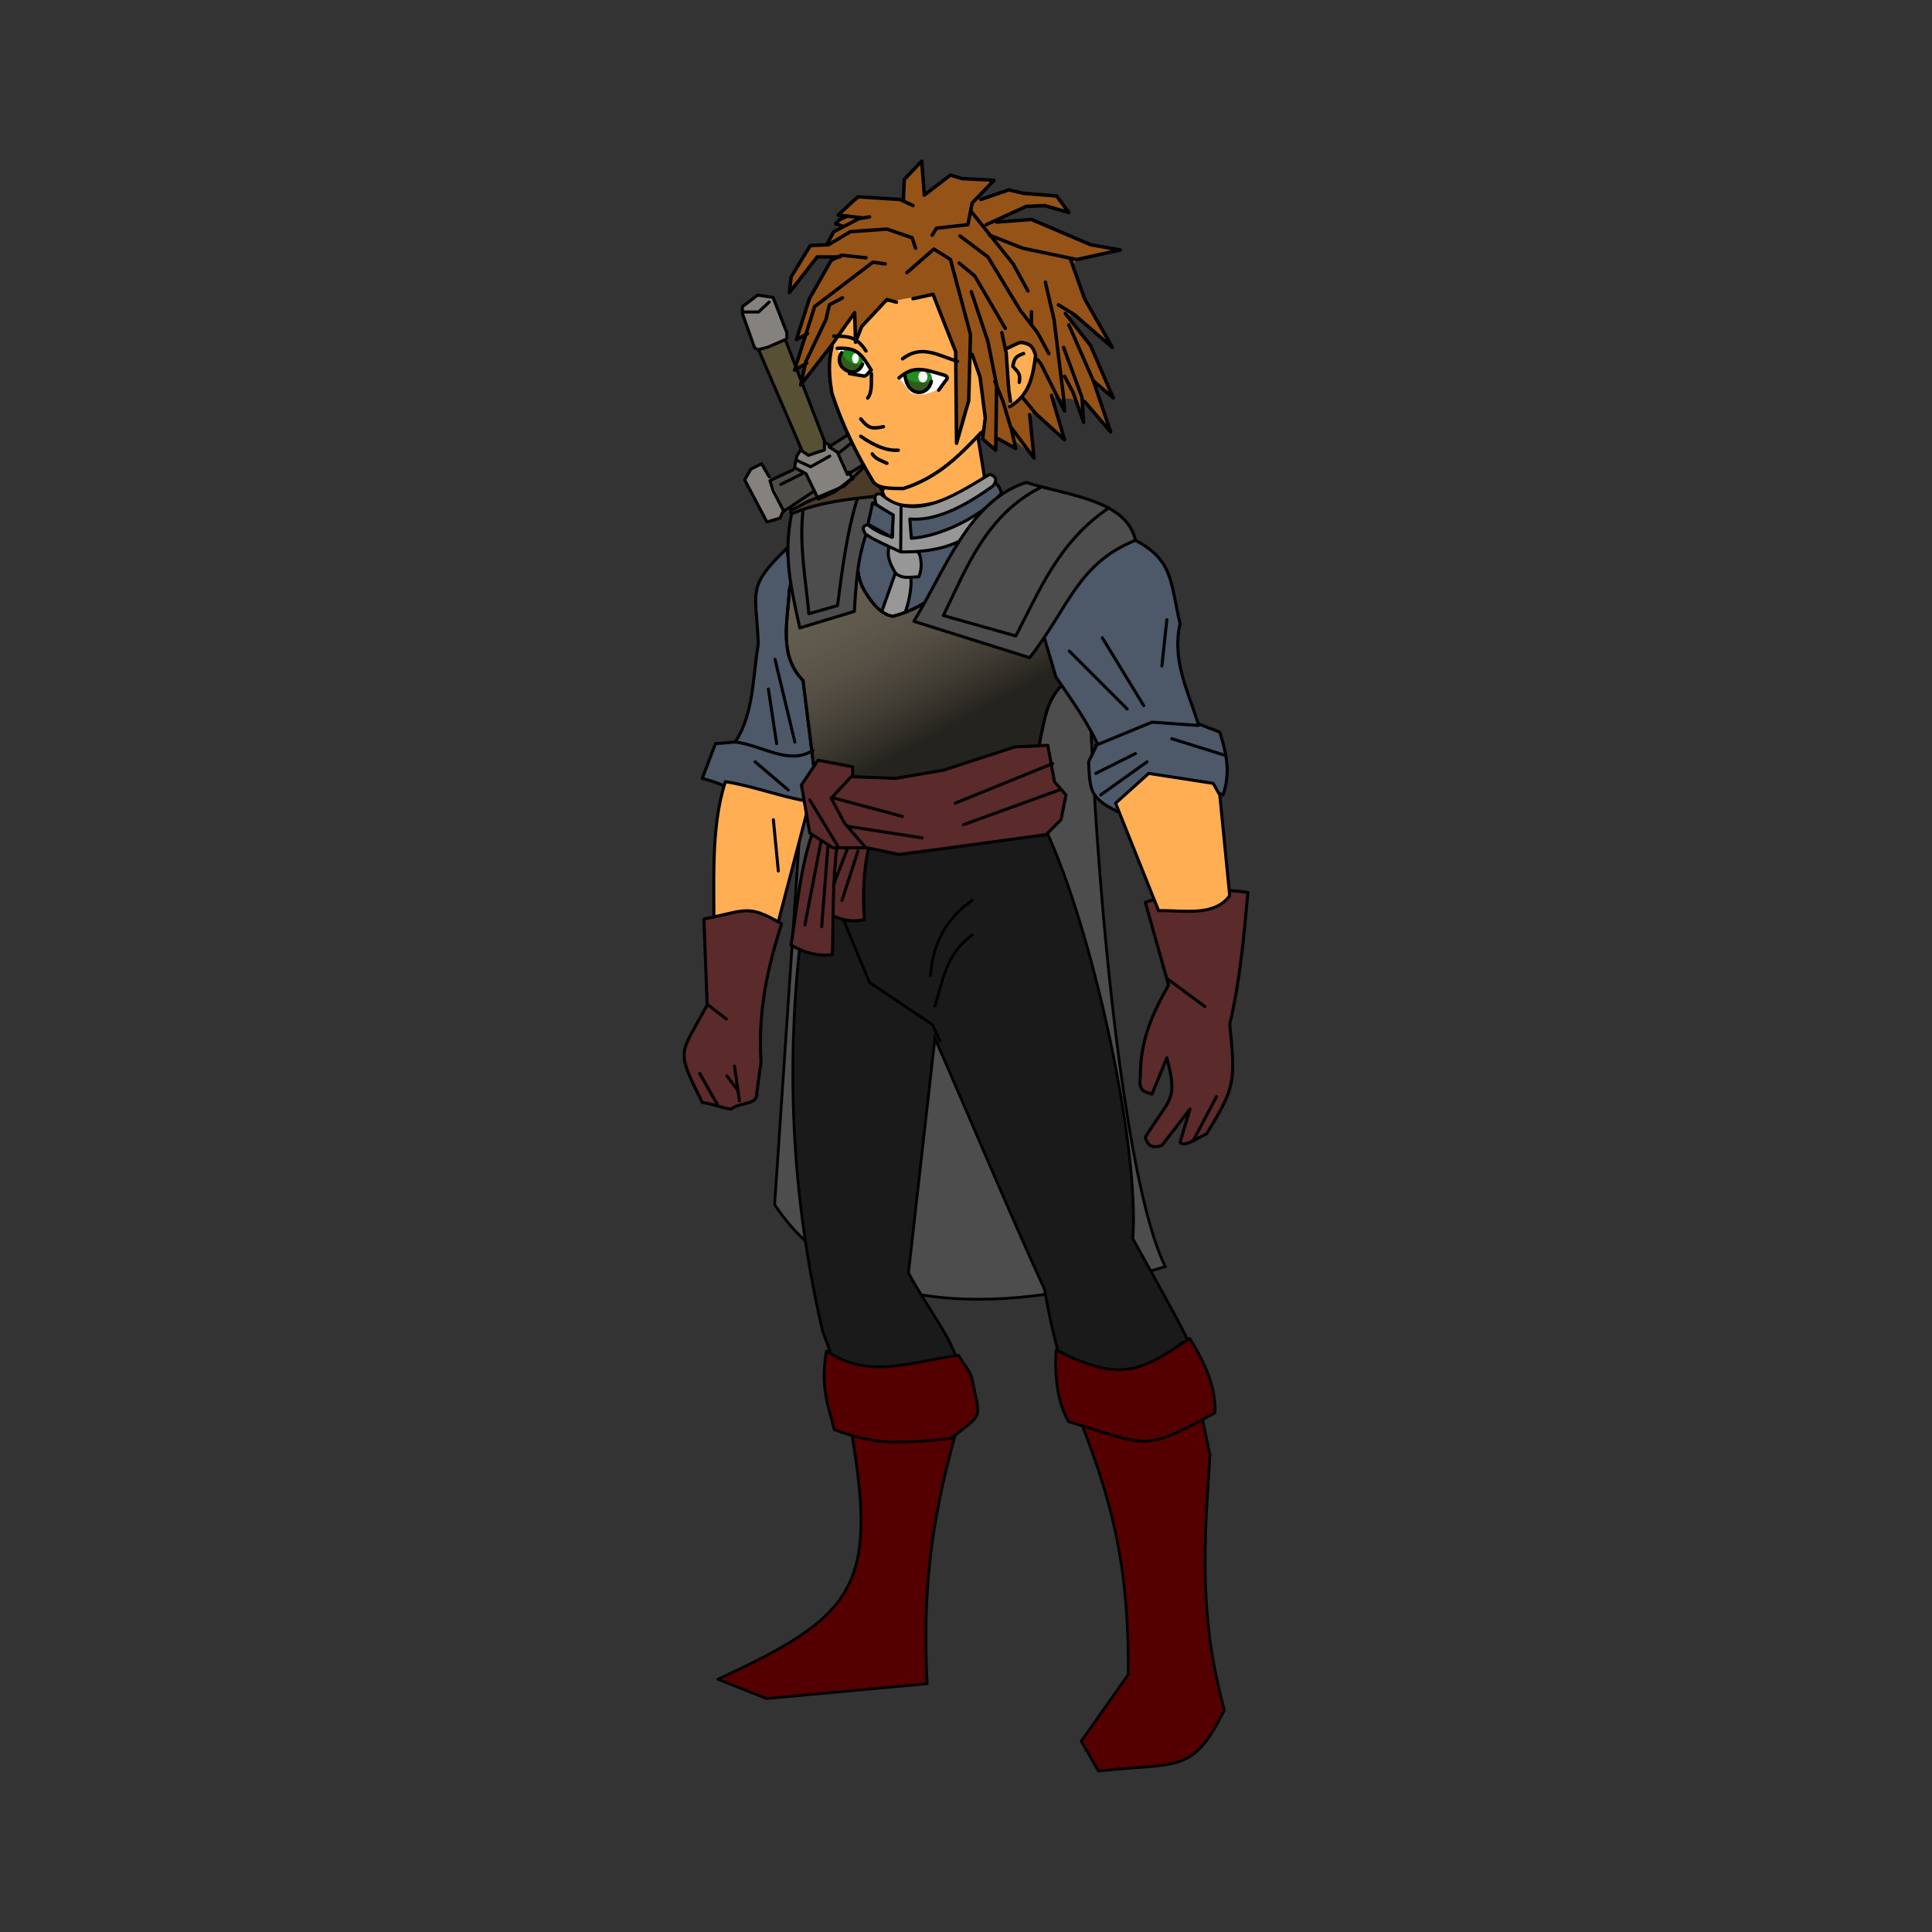 <svg:svg xmlns:dc="http://purl.org/dc/elements/1.1/" xmlns:ns2="http://web.resource.org/cc/" xmlns:rdf="http://www.w3.org/1999/02/22-rdf-syntax-ns#" xmlns:svg="http://www.w3.org/2000/svg" height="634.794" id="svg4129" version="1.0" viewBox="-224.281 -52.334 634.794 634.794" width="634.794">
  <svg:rect x="-224.281" y="-52.334" width="634.794" height="634.794" fill="#333333" stroke="none"/>
  <svg:defs id="defs4131">
    <svg:clipPath id="clipPath7635">
      <svg:rect fill="#fff" fill-rule="evenodd" height="198.97" id="rect7637" stroke="#000" stroke-linecap="round" stroke-linejoin="round" width="147.49" x="399.74" y="208.43" />
    </svg:clipPath>
    <svg:linearGradient gradientTransform="matrix(-1 0 0 1 -667.79 -229.79)" gradientUnits="userSpaceOnUse" id="linearGradient7609" x1="105.14" x2="134.69" y1="192.35" y2="138.18">
      <svg:stop id="stop4164" offset="0" stop-color="#25231e" />
      <svg:stop id="stop4166" offset="1" stop-color="#645d50" stop-opacity="0" />
    </svg:linearGradient>
  </svg:defs>
  <svg:g id="layer1" transform="translate(850.26 229.79)">
    <svg:path d="m-714.25-103.98c-7.86-8.69 1.36 194.54 22.56 238.01-43.51 13.75-101.1 20.86-128.33-20.37l14.88-220.68 90.89 3.04z" fill="#4d4d4d" fill-rule="evenodd" id="path6386" stroke="#000" stroke-width=".91px" />
    <svg:path clip-path="url(#clipPath7635)" d="m415.42 222.4c-10.75 55.87-10.81 108.72 1.94 163.59 11.11 29.15 17.63 62.35 4.79 92.01-12.7 6.74-25.4 13.48-38.11 20.22-0.98 15.52 52.53 3.92 66.19 3.16 1.66-12.15-2.6-24.22-0.72-36.44 1.17-15.15 4.02-30.13 9.44-44.45 10.2-24.14-1.25-31.5-13.4-53.68 2.89-25.69 5.79-51.39 8.69-77.08 12.09 27.47 23.54 55.22 36.03 82.51 4.45 26.44 13.58 49.28 22.27 75 3.79 16.72 8.76 34.78 3.1 51.52l-14.61 22.2c3.11 2.27 4.4 8.77 8.85 7.93 23.13-3.13 26.16 0.91 37.22-19.35-1.7-14.92-6.16-29.51-7.03-44.57 9.05-61.35 8.57-55.94-20.79-109.41 2.22-29.68-12.79-100.38-28.6-134.34-16.94 0.21-58.32 0.97-75.26 1.18z" fill="#1a1a1a" fill-rule="evenodd" id="path7487" stroke="#000" stroke-width=".91px" transform="translate(-1221.6 -230.7)" />
    <svg:path d="m-799.59 14.75l10.7 25.903 20.72 13.899 2.68 5.686" fill="none" id="path6390" stroke="#000" stroke-width=".91px" />
    <svg:path d="m-754.8 13.487c-9.55 6.581-13.38 15.327-14.04 25.271" fill="none" id="path6392" stroke="#000" stroke-width=".91px" />
    <svg:path d="m-767.5 48.866c2.8-8.342 3.25-17.239 12.7-24.007" fill="none" id="path6394" stroke="#000" stroke-width=".91px" />
    <svg:path d="m-721.71-56.325l-7.02-18.637" fill="none" id="path6396" stroke="#000" stroke-width=".91px" />
    <svg:path d="m-805.6-28.211c31.16 6.058 51.04-1.451 72.86-6.633l2.01 24.323c-24.29 4.152-58.27 10.337-75.88-0.316l1.01-17.374z" fill="olive" fill-rule="evenodd" id="path6398" stroke="#000" stroke-width=".91px" />
    <svg:path d="m-778.75-25.953l-0.46 20.75" fill="none" id="path6400" stroke="#000" stroke-width=".922px" />
    <svg:path d="m-798.59-26.947l0.34 19.111" fill="none" id="path6402" stroke="#000" stroke-width=".91px" />
    <svg:path d="m-799.91 163.67c14.65 10.38 27.37 5.6 39.92-0.5" fill="none" id="path6404" stroke="#000" stroke-linecap="round" stroke-linejoin="round" stroke-width=".91" />
    <svg:path d="m-725.92 162.16c12.72 7.2 25.79 9.52 39.92-3.27" fill="none" id="path6406" stroke="#000" stroke-linecap="round" stroke-linejoin="round" stroke-width=".91" />
    <svg:path d="m-820.46-94.337l5.11 29.621 4.79 7.043 2.66 21.631" fill="none" id="path6408" stroke="#000" stroke-linecap="round" stroke-linejoin="round" stroke-width=".91" />
    <svg:path d="m-706.23-105.46l-31.93 24.647-20.23 51.311" fill="none" id="path6410" stroke="#000" stroke-linecap="round" stroke-linejoin="round" stroke-width=".91" />
    <svg:g fill="#500" fill-rule="evenodd" id="g6412" stroke="#000" stroke-linecap="round" stroke-linejoin="round" transform="matrix(.936 0 0 .884 -834.15 -355.7)">
      <svg:path d="m78.553 616.27c-8.756 33.16-11.564 59.18-9.939 92.77-18.775 1.84-37.549 3.68-56.323 5.52-5.706-2.39-11.412-4.78-17.118-7.18 47.7-23.3 56.27-34.16 46.936-91.66 12.148 0.19 24.296 0.37 36.444 0.55z" id="path6414" />
      <svg:path d="m33.274 585.35c15.049 10.65 28.664 4.19 46.383 1.66 1.428 2.75 3.718 5.17 4.588 8.13 3.047 16.11 4.633 12.81-7.348 22.79-17.195 1.64-25.204 2.81-40.862-3.31-1.872-8.49-5.039-15.25-2.761-29.27z" id="path6416" />
    </svg:g>
    <svg:path d="m-719.8 184.02c12.38 31.23 16.04 51.97 16.02 84-5.17 7.33-10.34 14.66-15.5 21.98 1.89 3.26 3.79 6.51 5.68 9.77 26.51-2.92 30.79 1.16 41.35-20.02-8.25-29.95-6.79-53.77-4.72-83.82-1.01-4.79-2.02-9.57-3.04-14.35-13.26 0.81-26.53 1.63-39.79 2.44z" fill="#500" fill-rule="evenodd" id="path6418" stroke="#000" stroke-linecap="round" stroke-linejoin="round" stroke-width=".91" />
    <svg:path d="m-727.55 161.55c21.03 10.29 27.02 7.51 43.93-3.9 5.07 8.14 8.67 16.28 8.26 24.42-23.94 13.42-22.76 10.43-48.06 2.93-3.63-6.4-4.63-14.45-4.13-23.45z" fill="#500" fill-rule="evenodd" id="path6420" stroke="#000" stroke-linecap="round" stroke-linejoin="round" stroke-width=".91" />
    <svg:path d="m-756.23-54.077l-30.24-6.593-19.89 3.175" fill="none" id="path6422" stroke="#000" stroke-linecap="round" stroke-linejoin="round" stroke-width=".91" />
    <svg:path d="m-816.1-101.89c-13.31 12.927-9.95 13.816-9.29 31.353-1.89 11.182-1.4 22.55-7.55 32.213-2.17 0.181-4.35 0.362-6.52 0.544-1.45 3.802-2.9 7.605-4.34 11.408 18.39 4.88 19.67 14.199 38.02 8.692-0.05-3.745 0.11-7.512-0.08-11.244 2.28-22.382-0.36-41.984-8.1-61.2-0.71-3.921-1.43-7.841-2.14-11.766z" fill="#4d5869" fill-rule="evenodd" id="path6424" stroke="#000" stroke-linecap="round" stroke-linejoin="round" />
    <svg:path d="m-763.13-166.15l9.96 27.92 3.7 22.76c-21.09 18.238-23.78 21.188-39.31 8.4 3.54-10.17 5.98-17.38 5.68-28.4l-5.8-4.3 25.77-26.38z" fill="#ffae53" fill-rule="evenodd" id="path6426" stroke="#000" stroke-linecap="round" stroke-linejoin="round" stroke-width="1.038" />
    <svg:path d="m-745.34-118.32c-0.12-3.22-0.8-3.99-3.53-6.52-20.2 10.7-27.84 10.56-37.89 5.84-3.81 5.62-7.06 12.59-10.87 18.2 3.44 8.693 6.88 17.385 10.32 26.078 5.08-0.182 10.15-0.363 15.22-0.544 9.59-9.96 19.19-19.919 28.79-29.884 0.54-3.98-2.58-9.19-2.04-13.17z" fill="#4d5869" fill-rule="evenodd" id="path6428" stroke="#000" stroke-linecap="round" stroke-linejoin="round" />
    <svg:path d="m-775.35-92.65c1.18 4.744-4.01 25.775-10.27 13.713l5.12-14.481c0.52-5.201 4.24-4.029 5.15 0.768z" fill="#969796" fill-rule="evenodd" id="path6430" stroke="#000" stroke-linecap="round" stroke-linejoin="round" />
    <svg:path d="m-744.61-119.26c14.09 4.61 23.55 9.22 37.64 13.83-2.31 12.803-4.61 25.608-6.91 38.412-17.09 13.075-16.13 13.792-19.98 33.805-16.65 4.61-33.29 9.22-49.94 13.829-7.68-2.817-15.37-5.634-23.05-8.451l-3.84-30.731c-8.03-8.115-5.08-19.161-4.48-29.779 1.49-6.977 2.99-13.955 4.48-20.925 7.68-2.56 15.37-5.13 23.05-7.69-2.98 8.73-7.61 18.378-3.61 27.56 2.12 4.013 5.68 9.247 10.14 9.766 11.45-2.95 21.26-11.282 25.74-22.266 2.53-5.6 8.77-11.56 10.76-17.36z" fill="#645d50" fill-rule="evenodd" id="path6432" stroke="#000" stroke-linecap="round" stroke-linejoin="round" />
    <svg:path d="m-744.61-119.26c14.09 4.61 23.55 9.22 37.64 13.83-2.31 12.803-4.61 25.608-6.91 38.412-17.09 13.075-16.13 13.792-19.98 33.805-16.65 4.61-33.29 9.22-49.94 13.829-7.68-2.817-15.37-5.634-23.05-8.451l-3.84-30.731c-8.03-8.115-5.08-19.161-4.48-29.779 1.49-6.977 2.99-13.955 4.48-20.925 7.68-2.56 15.37-5.13 23.05-7.69-2.98 8.73-7.61 18.378-3.61 27.56 2.12 4.013 5.68 9.247 10.14 9.766 11.45-2.95 21.26-11.282 25.74-22.266 2.53-5.6 8.77-11.56 10.76-17.36z" fill="url(#linearGradient7609)" fill-rule="evenodd" id="path6434" stroke="#000" stroke-linecap="round" stroke-linejoin="round" />
    <svg:path d="m-701.47-104.6c12.67 6.712 11.41 14.005 14.67 27.38-2.75 11.938 2.54 21.989 5.97 32.92 2.36 0.906 4.71 1.811 7.07 2.717 2.35 7.474 3.51 13.364 1.08 20.644-2.97-1.056-5.91-2.338-8.91-3.253-6.08 0.178-12.17 0.357-18.25 0.536-2.54 2.717-5.07 5.433-7.61 8.149-8.96-4.502-8.97-6.749-9.41-16.226 0.69-1.563 2.2-4.484 2.9-6.047-3.72-7.857-8.81-14.796-13.65-21.941-1.43-4.82-2.85-9.639-4.28-14.458 2.53-7.787 5.07-15.574 7.6-23.361 4.07-2.144 8.06-4.54 12.17-6.53 3.55-0.18 7.1-0.35 10.65-0.53z" fill="#4d5869" fill-rule="evenodd" id="path6436" stroke="#000" stroke-linecap="round" stroke-linejoin="round" />
    <svg:path d="m-836.2-25.285c-4.98 15.208-3.58 34.101-3.8 49.98 6.34 1.449 12.67 2.897 19.01 4.346 4.17-15.936 8.33-31.872 12.5-47.807-9.42-1.449-18.29-5.071-27.71-6.519z" fill="#ffae53" fill-rule="evenodd" id="path6438" stroke="#000" stroke-linecap="round" stroke-linejoin="round" />
    <svg:g id="g6440" transform="matrix(-1 0 0 1 -366 -203.71)">
      <svg:path d="m422.55 74.968l-4.78 10.073 29.11 7.862 2.43-3.95-2.94-1.317-10.63-4.557-4.96-3.95-6.89-5.571-1.34 1.41z" fill="#4c3b28" fill-rule="evenodd" id="path6442" />
      <svg:path d="m422.3 55.828h3.28l1.26 5.288-0.65 3.178-4.39 7.4-2.77 1.007-2.02-1.259" fill="#85817d" fill-rule="evenodd" id="path6444" />
      <svg:path d="m421.55 72.197l7.55 6.403 5.3-7.607 1.75-2.573-9.82-6.296" fill="#4f4c48" fill-rule="evenodd" id="path6446" />
      <svg:path d="m429 78.34l5.39 4.939 6.2 2.266 3.52-7.399 3.38-2.926-0.76-3.778-2.17-2.319-1.61 2.067-5.28-1.763v-2.518l-4.45 3.085" fill="#85817d" fill-rule="evenodd" id="path6448" />
      <svg:path d="m446.27 75.874l-2.85 1.625-2.4 4.875 0.59 0.219-1.83 2.362 10.43 5.012 4.34-7.186 1-3.282-8.07-3.936-1.21 0.311z" fill="#4f4c48" fill-rule="evenodd" id="path6450" />
      <svg:path d="m455.8 78.242l2.52-4.282 3.52 1.763 2.02 3.526-7.31 13.851-4.28-1.259-1.26-2.77" fill="#85817d" fill-rule="evenodd" id="path6452" />
      <svg:path d="m444 70.998l15.32-34.562-2.71-1.363-6.1-1.911-13.5 34.91c0.92 2.933 4.24 2.727 6.99 2.926z" fill="#585034" fill-rule="evenodd" id="path6454" />
      <svg:path d="m450.01 32.658v-1.763l4.53-11.585 5.04-0.755 5.03 3.778v2.266l-4.03 11.333-1.51 0.756" fill="#85817d" fill-rule="evenodd" id="path6456" />
      <svg:path d="m422.3 55.828h3.28l1.26 5.288-1.77 2.267-3.27 8.311-2.77 1.007-1.21-0.854" fill="none" id="path6458" stroke="#000" stroke-linecap="round" stroke-linejoin="round" />
      <svg:path d="m421.55 72.197l8.56 5.289 3.27-7.303 2.77-1.763-9.82-6.296" fill="none" id="path6460" stroke="#000" stroke-linecap="round" stroke-linejoin="round" />
      <svg:path d="m428.6 78.745l5.79 4.534 5.29 2.266 4.03-8.311 3.78-2.014-0.76-3.778-1.26-2.015-2.52 1.763-5.28-1.763v-2.518l-1.52 0.755" fill="none" id="path6462" stroke="#000" stroke-linecap="round" stroke-linejoin="round" />
      <svg:path d="m447.99 75.975l7.56 3.526-1.01 3.274-3.53 6.8-9.82-6.548" fill="none" id="path6464" stroke="#000" stroke-linecap="round" stroke-linejoin="round" />
      <svg:path d="m429.61 76.731l-1.26 2.266" fill="none" id="path6466" stroke="#000" stroke-linecap="round" stroke-linejoin="round" />
      <svg:path d="m424.32 74.716l6.8 6.548 11.83 5.037 5.8 3.022-0.26-1.259" fill="none" id="path6468" stroke="#000" stroke-linecap="round" stroke-linejoin="round" />
      <svg:path d="m448.75 89.826l-1.01 2.015" fill="none" id="path6470" stroke="#000" stroke-linecap="round" stroke-linejoin="round" />
      <svg:path d="m422.55 74.968l-4.78 10.073" fill="none" id="path6472" stroke="#000" stroke-linecap="round" stroke-linejoin="round" />
      <svg:path d="m455.8 78.242l2.52-4.282 3.52 1.763 2.02 3.526-7.31 13.851-4.28-1.259-1.26-2.77" fill="none" id="path6474" stroke="#000" stroke-linecap="round" stroke-linejoin="round" />
      <svg:path d="m445.22 69.175l14.1-32.739-3.02-0.756-5.79-2.518-13.1 33.999" fill="none" id="path6476" stroke="#000" stroke-linecap="round" stroke-linejoin="round" />
      <svg:path d="m450.01 32.658v-1.763l4.53-11.585 5.04-0.755 5.03 3.778v2.266l-4.03 11.333-1.51 0.756" fill="none" id="path6478" stroke="#000" stroke-linecap="round" stroke-linejoin="round" />
      <svg:path d="m455.8 20.822l3.52 3.273h4.54" fill="none" id="path6480" stroke="#000" stroke-linecap="round" stroke-linejoin="round" />
      <svg:path d="m446.48 72.953l-4.28 2.015-6.3-3.526" fill="none" id="path6482" stroke="#000" stroke-linecap="round" stroke-linejoin="round" />
      <svg:path d="m444.97 77.234l7.05 3.526" fill="none" id="path6484" stroke="#000" stroke-linecap="round" stroke-linejoin="round" />
      <svg:path d="m432.63 70.183l-5.04-4.03" fill="none" id="path6486" stroke="#000" stroke-linecap="round" stroke-linejoin="round" />
    </svg:g>
    <svg:path d="m-785.68-115.47c-6.75 10.86-7.42 21.877-8.14 34.228-5.98 1.811-11.96 3.622-17.93 5.433-3.02-13.707-5.44-23.875-2.72-37.481 9.42-3.99 18.77-4.84 29.61-5.98-0.73 1.45-0.09 2.35-0.82 3.8z" fill="#4d4d4d" fill-rule="evenodd" id="path6488" stroke="#000" stroke-linecap="round" stroke-linejoin="round" />
    <svg:path d="m48.183 225.2l-4.714 20.43c5.016 2.35 9.572 5.8 16.236 4.19-0.489-8.03-0.369-16.06 1.571-24.09l-7.856-2.62-5.237 2.09z" fill="#5b2a2a" fill-rule="evenodd" id="path4283" stroke="#000" stroke-linecap="round" stroke-linejoin="round" transform="translate(-850.26 -229.79)" />
    <svg:path d="m54.468 225.73l-5.238 13.61" fill="#5b2a2a" fill-rule="evenodd" id="path4285" stroke="#000" stroke-linecap="round" stroke-linejoin="round" transform="translate(-850.26 -229.79)" />
    <svg:path d="m42.422 222.06c-3.898 11.77-4.805 24.05-6.809 36.14 3.871 2.11 8.02 3.79 13.617 3.14 0.338-12.05-0.032-24.09 1.572-36.14l-4.714-5.23-3.666 2.09z" fill="#5b2a2a" fill-rule="evenodd" id="path4289" stroke="#000" stroke-linecap="round" stroke-linejoin="round" transform="translate(-850.26 -229.79)" />
    <svg:path d="m-730.26-37.237l2.17 11.952 3.8 4.346-1.63 8.149-4.89 4.889-35.85 4.889-12.5 1.63-10.32-2.173h-11.41l-7.6-4.889-2.72-15.755 5.43-8.149 11.41 2.173v3.26l14.13 0.543 15.75-2.716 23.36-7.606 10.87-0.543z" fill="#5b2a2a" fill-rule="evenodd" id="path6490" stroke="#000" stroke-linecap="round" stroke-linejoin="round" />
    <svg:path d="m-698.21 14.373c10.67-3.822 22.12-4.944 33.68-3.26-1.32 14.597-2.6 29.101-5.96 43.284 1.89 19.035 1.87 20.609-7.62 36.033-3.28 1.549-7.42 4.515-8.69 2.716 1.08-3.622 2.17-7.243 3.26-10.865l-9.24 11.952c-2.35 0.714-4.51 0.859-5.43-2.717 8.06-13.15 10.84-11.717 7.06-26.076-1.63 3.984-3.26 7.967-4.89 11.951-1.88-0.922-4.64-0.299-3.8-5.975-0.06-11.503 3.76-20.196 9.24-29.88-2.54-9.054-5.07-18.109-7.61-27.163z" fill="#5b2a2a" fill-rule="evenodd" id="path6492" stroke="#000" stroke-linecap="round" stroke-linejoin="round" />
    <svg:path d="m-843.26 19.805c13.4-2.509 14.23-5.149 25.53 1.63-4.65 14.469-7.79 28.646-6.76 45.376-0.46 3.346-0.93 6.691-1.39 10.037 0.51 4.289-5.56 3.046-8.42 5.433-3.08-0.362-6.43-1.811-9.5-2.173-8.91-18.011-7.38-15.164 1.62-32.053-0.36-9.416-0.72-18.833-1.08-28.25z" fill="#5b2a2a" fill-rule="evenodd" id="path6494" stroke="#000" stroke-linecap="round" stroke-linejoin="round" />
    <svg:g id="g6496" transform="matrix(-1.136 0 0 1.136 -670.72 -418.29)">
      <svg:path d="m82.265 199.18l-14.968 24.5 1.406 16.22c5.594 9.92 15.421 16.44 25.469 21.28 3.835-0.03 7.828 0.1 9.058-2.53 4.43-7.47 8.51-15.47 11.6-24.94 0.83-4.53 1.05-8.86 0.15-12.81l0.32-0.25 0.18-10.94-33.215-10.53z" fill="#ffae53" fill-rule="evenodd" id="path6498" />
      <svg:path d="m88.89 166.46c-0.546 2.86 0.034 8.22-1.222 9.48-3.317-1.75-5.934-6.83-10.006-4.6-2.483 1.1-8.424-0.65-9.013 1.46 2.061 1.85 6.98 6.34 1.453 4.18-3.795-1.63-7.509-2.7-11.531-1.16-4.47-0.37-11.885 1.17-11.365 5.26 4.424-1.51 9.525-2.81 13.879-0.41 2.482 0.86 8.549 3.72 2.665 3.17-3.603-0.37-7.226-0.87-10.425 1.14-6.443 2.52-12.555 6.25-19.607 6.75-5.101 0.63 4.356 1.54 6.221 2.29 3.559 0.06 6.9 2.09 4.21 5.69-2.17 7.49-6.754 13.87-10.415 20.66 3.857-2.49 9.259-9.67 12.341-9.36-0.719 2.6-2.763 4.57-3.262 7.27-1.359 4.03-2.719 8.06-4.079 12.09-0.077 2.72-2.324 7.32-3.269 10.8-0.541 1.72-2.076 5.18 0.186 1.98 2.351-2.44 4.609-5.81 6.833-7.88 0.01 2.06-1.09 9.7 0.449 4.22 0.344-3.31 1.892-4.93 5.074-4.07 1.887-0.36 4.53-1.87 2.568 1.48-0.561 2.8-3.182 8.94-2.426 9.62 2.866-2.65 5.905-5.12 8.554-8 1.036 4.3 0.46 8.78 0.031 13.13 1.844-1.52 3.688-3.04 5.531-4.56-2.267 6.09 4.837-2.99 5.197 0.53-1.453 4.79 5.343-0.69 3.494-3.15-0.909-4.76 0.358-9.52 0.94-14.23 0.354-2.83 1.654-5.41 2.369-8.12 1.654 3.11 0.44 8.97 1 13.09 0.862 3.57 2.868 11.18 3.571 12.03 0.08-8.46 0.161-16.92 0.242-25.37 2.009-5.69 4.378-11.24 6.531-16.88 3.039 1.06 5.2 0.71 7.91 1.22 1.483 0.3 4.272 0.84 3.195 1.02 2.104-0.36 4.006 0.45 5.076 2.33 2.66 2.52 5.14 5.28 6.15 8.86 0.61-1.9-0.39-7.92 0.79-7.44 4.79 6.93 9.94 13.62 15.16 20.23-0.02-1.94-3.02-8.18 0.76-4.79 1.68-0.97-1.75-6.43-2.01-9.07-1.51-3.41-1.42-7.95-4.45-10.29-1.26-4.29-2.53-8.59-3.8-12.88 5.34-1.57 7.35 3.68 10.26 7.09 1.41 1.81 3.22 4.74 2.26 0.65-0.5-3.86-3.55-6.73-5.26-10.14-0.5-1.74-7.68-0.78-5.98-1.89 0.49-0.6-1.92-3.43-2.9-4.99-0.98-1.43-2.92-3.32 0.31-2.81-3.27-4.3-7.45-6.25-12.76-4.88-2.593-0.68-7.765 2.84-6.249-1.92 0.821-4.12-2.921-6.06-5.181-8.83z" fill="#955318" fill-rule="evenodd" id="path6500" />
      <svg:path d="m113.32 220.62c-5.83-0.33-7.01 1.68-9.83 6.29 0.71 0.5 1.21 1.65 2.06 1.72 1.41-0.24 2.83-0.47 4.24-0.71" fill="#fff" fill-rule="evenodd" id="path6502" />
      <svg:path d="m95.435 229.18c-4.248-3.87-7.66-1.85-12.789-0.37-1.186 0.3-0.02 2.09 0.878 2.98 0.346 0.54 4.439 3.31 8.545 1.7" fill="#fff" fill-rule="evenodd" id="path6504" />
      <svg:path d="m93.672 228.68c-0.765 6.26-6.758 5.68-7.555 1.51" fill="#325a1e" fill-rule="evenodd" id="path6506" />
      <svg:path d="m112.06 221.88c2.83 4.39-4.35 8.12-6.05 3.27" fill="#325a1e" fill-rule="evenodd" id="path6508" />
      <svg:path d="m121.88 216.34l3.27 1.76-3.78-11.84-6.29-11.08-3.02-1.51-7.06 0.76" fill="#955318" fill-rule="evenodd" id="path6510" />
      <svg:path d="m111.55 185.36l2.27-0.76-1.26-1.26-2.27-1" fill="#955318" fill-rule="evenodd" id="path6512" />
      <svg:path d="m47.333 210.54l-7.304 9.32-6.548 15.11 5.541-4.78" fill="#955318" fill-rule="evenodd" id="path6514" />
      <svg:path d="m64.206 220.62c-1.311-0.55-2.595-1.35-3.924-1.73-2.764 0.32-3.599 1.17-4.337 3.79 0.823 6.52 1.919 11.52 7.506 14.81" fill="#ebcfab" fill-rule="evenodd" id="path6516" />
      <svg:path d="m87.034 227.32c-1.117 0.73-1.087 1.62-1.216 2.84 2.803 0.58 4.814 0.53 7.293-0.71 0.202-0.54 0.405-1.08 0.607-1.62-2.268-1.15-4.276-0.84-6.684-0.51z" fill="#1f8e1f" fill-rule="evenodd" id="path6518" />
      <svg:path d="m105.57 223.58c0.2 0.54 0.4 1.08 0.61 1.62 2.63 0.35 4.71-0.97 5.77-3.24-0.27-0.38-0.54-0.75-0.81-1.12-2.44-0.02-3.79 1.27-5.57 2.74z" fill="#1f8e1f" fill-rule="evenodd" id="path6520" />
      <svg:path d="m89.87 228.84c0 0.89-0.585 1.62-1.309 1.62-0.724 0.01-1.316-0.71-1.325-1.6-0.008-0.89 0.57-1.62 1.294-1.64 0.724-0.01 1.322 0.69 1.339 1.59" fill="#fff" fill-rule="evenodd" id="path6522" />
      <svg:path d="m109.01 223.53c0 0.8-0.42 1.46-0.95 1.46-0.53 0.01-0.97-0.64-0.97-1.45-0.01-0.8 0.41-1.47 0.94-1.48 0.53-0.02 0.97 0.62 0.98 1.43" fill="#fff" fill-rule="evenodd" id="path6524" />
      <svg:path d="m114.83 220.11c1.12 4.16 0.88 8.78 0 13.6-3.09 9.47-7.16 17.47-11.59 24.94-1.23 2.63-5.229 2.49-9.064 2.51-10.09-3.19-16.259-9.64-22.414-16.11" fill="none" id="path6526" stroke="#000" stroke-linecap="round" stroke-linejoin="round" />
      <svg:path d="m113.32 220.62c-5.83-0.33-7.01 1.68-9.83 6.29 0.71 0.5 1.21 1.65 2.06 1.72 1.41-0.24 2.83-0.47 4.24-0.71" fill="none" id="path6528" stroke="#000" stroke-linecap="round" stroke-linejoin="round" />
      <svg:path d="m94.427 223.64c-5.356-4.12-9.987-1.16-15.866 0.76" fill="none" id="path6530" stroke="#000" stroke-linecap="round" stroke-linejoin="round" />
      <svg:path d="m95.435 229.18c-4.248-3.87-7.731-2.35-12.861-0.87-1.185 0.3-1.416 0.87-0.518 1.76 0.346 0.54 1.574 2.09 1.92 2.64" fill="none" id="path6532" stroke="#000" stroke-linecap="round" stroke-linejoin="round" />
      <svg:path d="m93.672 228.68c-0.765 6.26-6.758 5.68-7.555 1.51" fill="none" id="path6534" stroke="#000" stroke-linecap="round" stroke-linejoin="round" />
      <svg:path d="m112.06 221.88c2.83 4.39-4.35 8.12-6.05 3.27" fill="none" id="path6536" stroke="#000" stroke-linecap="round" stroke-linejoin="round" />
      <svg:path d="m106.52 241.02c-2.22 2.78-3.29 2.96-6.552 2.26" fill="none" id="path6538" stroke="#000" stroke-linecap="round" stroke-linejoin="round" />
      <svg:path d="m103.43 227.92c0.1 2.47-0.33 5.24 1.07 7.05" fill="none" id="path6540" stroke="#000" stroke-linecap="round" stroke-linejoin="round" />
      <svg:path d="m106.52 246.05c-3.52 2.49-7.334 4.29-10.833 4.03" fill="none" id="path6542" stroke="#000" stroke-linecap="round" stroke-linejoin="round" />
      <svg:path d="m103.18 251.15c-0.91 1.51-2.83 2.01-4.219 2.71" fill="none" id="path6544" stroke="#000" stroke-linecap="round" stroke-linejoin="round" />
      <svg:path d="m64.206 220.62c-1.311-0.55-2.595-1.35-3.924-1.73-2.764 0.32-3.599 1.17-4.337 3.79 0.823 6.52 1.919 11.52 7.506 14.81" fill="#ffae53" fill-rule="evenodd" id="path6546" stroke="#000" stroke-linecap="round" stroke-linejoin="round" />
      <svg:path d="m60.68 230.44c-0.51-2.71 0.676-3.18 1.85-4.61-0.409-2.39-0.933-2.98-3.109-3.7" fill="none" id="path6548" stroke="#000" stroke-linecap="round" stroke-linejoin="round" />
      <svg:path d="m105 221.37c2.7-4.06 4.77-4.28 9.32-4.28" fill="none" id="path6550" stroke="#000" stroke-linecap="round" stroke-linejoin="round" />
      <svg:path d="m91.405 206.26l-5.792-1.26-6.548 16.62-0.252 26.45-3.526-12.34-0.503-19.14 5.792-21.66 4.785-3.02 7.807 6.8" fill="none" id="path6552" stroke="#000" stroke-linecap="round" stroke-linejoin="round" />
      <svg:path d="m96.19 207.27l2.771-0.76 7.299 7.81 1.77 4.53 0.25-8.56 6.8 9.57 8.81 11.34-1.51-6.8-5.79-12.09-1.01-4.28-3.78-2.02" fill="none" id="path6554" stroke="#000" stroke-linecap="round" stroke-linejoin="round" />
      <svg:path d="m122.13 224.9l3.53 2.01-5.8-18.38-16.87-12.84-3.526 0.5" fill="none" id="path6556" stroke="#000" stroke-linecap="round" stroke-linejoin="round" />
      <svg:path d="m121.88 216.34l3.27 1.76-3.78-11.84-6.29-11.08-3.02-1.51-7.06 0.76" fill="none" id="path6558" stroke="#000" stroke-linecap="round" stroke-linejoin="round" />
      <svg:path d="m112.56 194.17h6.55l8.06 10.33-0.51-4.53-5.54-9.07-5.29-0.25-6.29-3.78-10.579-0.75-7.304 2.51-1.007 3.03" fill="none" id="path6560" stroke="#000" stroke-linecap="round" stroke-linejoin="round" />
      <svg:path d="m116.09 190.14l-1.77-3.27-7.3-3.78-3.02-0.5" fill="none" id="path6562" stroke="#000" stroke-linecap="round" stroke-linejoin="round" />
      <svg:path d="m111.55 185.36l2.27-0.76-1.26-1.26-2.27-1" fill="none" id="path6564" stroke="#000" stroke-linecap="round" stroke-linejoin="round" />
      <svg:path d="m106.26 182.84l6.8-0.75-4.03-3.78-1.76-1.51-12.087 0.75-3.778 1.77" fill="none" id="path6566" stroke="#000" stroke-linecap="round" stroke-linejoin="round" />
      <svg:path d="m94.176 177.55l-0.252-5.79-5.037-5.29-0.756 9.82-7.555-5.79-3.274 1.01-9.318 0.5 6.296 6.55 1.259 6.3 9.066 1 1.26 2.02" fill="none" id="path6568" stroke="#000" stroke-linecap="round" stroke-linejoin="round" />
      <svg:path d="m74.532 181.08l-12.089 15.11-4.281 7.81" fill="none" id="path6570" stroke="#000" stroke-linecap="round" stroke-linejoin="round" />
      <svg:path d="m69.243 187.88l-9.57 3.78-15.614 3.27-12.592-2.77 8.562-1.51 17.126-7.31 10.073 0.76" fill="none" id="path6572" stroke="#000" stroke-linecap="round" stroke-linejoin="round" />
      <svg:path d="m70.25 184.86l-11.584-5.29-5.289-0.25-7.052 2.01 3.526-4.78 9.57-0.76 4.282-1.01 8.059 2.77" fill="none" id="path6574" stroke="#000" stroke-linecap="round" stroke-linejoin="round" />
      <svg:path d="m45.822 194.93l-4.03 11.33-8.059 14.11 11.081-9.57 4.534-2.77" fill="none" id="path6576" stroke="#000" stroke-linecap="round" stroke-linejoin="round" />
      <svg:path d="m53.125 201.48l-2.518 10.83-2.771 22.66-0.251 3.78 6.799-13.6 1.008-1.26" fill="none" id="path6578" stroke="#000" stroke-linecap="round" stroke-linejoin="round" />
      <svg:path d="m64.71 214.83l8.814-15.12 4.534-3.77" fill="none" id="path6580" stroke="#000" stroke-linecap="round" stroke-linejoin="round" />
      <svg:path d="m77.806 188.13l-8.059 6.04-9.318 15.37-5.037 6.54-3.274 6.05" fill="none" id="path6582" stroke="#000" stroke-linecap="round" stroke-linejoin="round" />
      <svg:path d="m57.155 213.82v-3.78" fill="none" id="path6584" stroke="#000" stroke-linecap="round" stroke-linejoin="round" />
      <svg:path d="m47.333 210.54l-7.304 9.32-6.548 15.11 5.541-4.78" fill="none" id="path6586" stroke="#000" stroke-linecap="round" stroke-linejoin="round" />
      <svg:path d="m46.325 213.82l-7.051 16.12-5.037 14.85 7.555-8.81" fill="none" id="path6588" stroke="#000" stroke-linecap="round" stroke-linejoin="round" />
      <svg:path d="m47.836 220.37l-5.288 14.35-0.504 7.3 3.022-8.56 2.519-4.78" fill="none" id="path6590" stroke="#000" stroke-linecap="round" stroke-linejoin="round" />
      <svg:path d="m51.362 234.22l-3.777 12.84 8.31-7.55 3.526-4.29" fill="none" id="path6592" stroke="#000" stroke-linecap="round" stroke-linejoin="round" />
      <svg:path d="m57.658 239.76l-1.259 12.59 6.8-9.07 2.266-7.55 2.267-5.54" fill="none" id="path6594" stroke="#000" stroke-linecap="round" stroke-linejoin="round" />
      <svg:path d="m65.717 216.08l-1.259 5.8-0.755 10.83-0.504 3.27" fill="none" id="path6596" stroke="#000" stroke-linecap="round" stroke-linejoin="round" />
      <svg:path d="m62.947 244.04l-1.259 5.54 5.037-2.77" fill="none" id="path6598" stroke="#000" stroke-linecap="round" stroke-linejoin="round" />
      <svg:path d="m74.532 204.25l-4.785 14.35-2.519 12.6 0.252 18.88 3.778-3.27-0.756-6.04 1.511-11.84 2.267-6.55" fill="none" id="path6600" stroke="#000" stroke-linecap="round" stroke-linejoin="round" />
    </svg:g>
    <svg:path d="m-680.83-43.756l-15.21-1.087-18.47 7.606" fill="#4d5869" fill-rule="evenodd" id="path6602" stroke="#000" stroke-linecap="round" stroke-linejoin="round" />
    <svg:path d="m-723.2-68.203l19.01 19.014" fill="#4d5869" fill-rule="evenodd" id="path6604" stroke="#000" stroke-linecap="round" stroke-linejoin="round" />
    <svg:path d="m-712.34-72.549l13.59 22.273" fill="#4d5869" fill-rule="evenodd" id="path6606" stroke="#000" stroke-linecap="round" stroke-linejoin="round" />
    <svg:path d="m-712.88-20.939l15.21-10.866" fill="#4d5869" fill-rule="evenodd" id="path6608" stroke="#000" stroke-linecap="round" stroke-linejoin="round" />
    <svg:path d="m-672.13-33.978l-17.39-5.432" fill="#4d5869" fill-rule="evenodd" id="path6610" stroke="#000" stroke-linecap="round" stroke-linejoin="round" />
    <svg:path d="m-714.51-28.002l13.04-6.519" fill="#4d5869" fill-rule="evenodd" id="path6612" stroke="#000" stroke-linecap="round" stroke-linejoin="round" />
    <svg:path d="m-832.94-38.324c9.18 1.152 17.57 7.81 25.53 2.717" fill="#4d5869" fill-rule="evenodd" id="path6614" stroke="#000" stroke-linecap="round" stroke-linejoin="round" />
    <svg:path d="m-819.9-65.487l6.52 27.163" fill="#4d5869" fill-rule="evenodd" id="path6616" stroke="#000" stroke-linecap="round" stroke-linejoin="round" />
    <svg:path d="m-822.07-55.708l2.71 17.928" fill="#4d5869" fill-rule="evenodd" id="path6618" stroke="#000" stroke-linecap="round" stroke-linejoin="round" />
    <svg:path d="m-728.63-31.261l-32.06 13.038" fill="#4d5869" fill-rule="evenodd" id="path6620" stroke="#000" stroke-linecap="round" stroke-linejoin="round" />
    <svg:path d="m-794.37-27.458l-7.06 7.605 4.35 8.149 7.06 8.149" fill="none" id="path6622" stroke="#000" stroke-linecap="round" stroke-linejoin="round" />
    <svg:path d="m-726.46-22.569l-31.51 11.408" fill="none" id="path6624" stroke="#000" stroke-linecap="round" stroke-linejoin="round" />
    <svg:path d="m-800.34-19.853l22.27 5.976" fill="none" id="path6626" stroke="#000" stroke-linecap="round" stroke-linejoin="round" />
    <svg:path d="m-799.26-4.098l-9.23-15.212" fill="none" id="path6628" stroke="#000" stroke-linecap="round" stroke-linejoin="round" />
    <svg:path d="m-831.58 79.564l-1.63-11.408" fill="none" id="path6630" stroke="#000" stroke-linecap="round" stroke-linejoin="round" />
    <svg:path d="m-835.66 71.416l3.26 4.346" fill="none" id="path6632" stroke="#000" stroke-linecap="round" stroke-linejoin="round" />
    <svg:path d="m-838.92 80.651l-5.7-10.05" fill="none" id="path6634" stroke="#000" stroke-linecap="round" stroke-linejoin="round" />
    <svg:path d="m-841.9 48.055l5.97 4.618" fill="none" id="path6636" stroke="#000" stroke-linecap="round" stroke-linejoin="round" />
    <svg:path d="m-674.85 78.206l-7.61 14.397" fill="none" id="path6638" stroke="#000" stroke-linecap="round" stroke-linejoin="round" />
    <svg:path d="m-673.76-20.939l3.26 33.139c-5.14 6.927-14.84 4.733-23.36 4.889l-14.13-35.312 10.87-9.779 21.18 3.26 2.18 3.803z" fill="#ffae53" fill-rule="evenodd" id="path6640" stroke="#000" stroke-linecap="round" stroke-linejoin="round" />
    <svg:path d="m-691.15-78.525l-1.63 15.211" fill="#969796" fill-rule="evenodd" id="path6642" stroke="#000" stroke-linecap="round" stroke-linejoin="round" />
    <svg:path d="m-826.42-31.805l10.86 9.236" fill="#969796" fill-rule="evenodd" id="path6644" stroke="#000" stroke-linecap="round" stroke-linejoin="round" />
    <svg:path d="m-771.55-6.814l-24.45-3.803" fill="#969796" fill-rule="evenodd" id="path6646" stroke="#000" stroke-linecap="round" stroke-linejoin="round" />
    <svg:path d="m-820.44-12.79l1.63 16.841" fill="#969796" fill-rule="evenodd" id="path6648" stroke="#000" stroke-linecap="round" stroke-linejoin="round" />
    <svg:path d="m-691.15 39.363l12.5 9.235" fill="#969796" fill-rule="evenodd" id="path6650" stroke="#000" stroke-linecap="round" stroke-linejoin="round" />
    <svg:path d="m-782.42-102.43c-0.86 3.22 0.53 6.041 2.18 8.693 2.29 1.935 4.89 1.233 7.6 1.087 1.02-2.368 0.96-5.079 0.2-7.51-2.53-2.66-6.54-3.22-9.98-2.27z" fill="#969796" fill-rule="evenodd" id="path6652" stroke="#000" stroke-linecap="round" stroke-linejoin="round" />
    <svg:path d="m-749.29-126.32c2.62 1.04 2.05 2.39 1.1 3.78-11.43 8.38-20.32 11.54-27.41 10.94l0.5 6.34c9.55-0.56 23.26-7.25 29.63-14.83l1.91 2.71c-7.7 3.99-9.63 16.99-35.04 16.59-2.33-1.09-9.35-4.1-11.68-5.98-0.41-1.08-1.52-2.26 0.81-3 2.09 1.84 5.58 3.5 8.21 4.08l0.13-7.25c-2.05-0.86-3.91-2.08-5.63-3.63-0.34-1.75-0.84-3.61 1.63-3.25 10.52 9.28 23.21 1.14 35.84-6.5z" fill="#969796" fill-rule="evenodd" id="path6654" stroke="#000" stroke-linecap="round" stroke-linejoin="round" />
    <svg:path d="m-701.47-104.6c-2.95-13.49-22.97-14.79-35.86-19.02-18.83 5.96-26.69 28.938-36.94 45.638 12.68 3.984 25.36 7.968 38.03 11.952 12.64-16.005 15.61-30.908 34.77-38.57z" fill="#4d4d4d" fill-rule="evenodd" id="path6656" stroke="#000" stroke-linecap="round" stroke-linejoin="round" />
    <svg:path d="m-786.63-116.28l-1.22-0.55-1.49 6.93 7.87 4.35 0.41-7.34-5.57-3.39z" fill="#4d5869" fill-rule="evenodd" id="path6658" stroke="#000" stroke-linecap="round" stroke-linejoin="round" />
    <svg:path d="m-778.48-115.47l-0.13 14.4" fill="#4d5869" fill-rule="evenodd" id="path6660" stroke="#000" stroke-linecap="round" stroke-linejoin="round" />
    <svg:path d="m-710.24-115.23c-16.37 11.1-22.45 26.581-30.54 42.066l-23.81-6.722c7.82-16.043 14.12-33.104 32.27-42.254" fill="none" id="path6662" stroke="#000" stroke-linecap="round" stroke-linejoin="round" />
    <svg:path d="m-792.83-118.3c-3.54 11.37-4.96 23.278-6.53 35.148l-9.41 2.689c-1.05-11.332-3.22-22.667-1.92-33.997" fill="none" id="path6664" stroke="#000" stroke-linecap="round" stroke-linejoin="round" />
    <svg:path d="m57.61 227.3l-5.237 16.23" fill="#5b2a2a" fill-rule="evenodd" id="path4287" stroke="#000" stroke-linecap="round" stroke-linejoin="round" transform="translate(-850.26 -229.79)" />
    <svg:path d="m-804.82-5.5l-5.24 27.234" fill="#5b2a2a" fill-rule="evenodd" id="path4291" stroke="#000" stroke-linecap="round" stroke-linejoin="round" />
    <svg:path d="m47.79 225.2l-2.095 26.97" fill="#5b2a2a" fill-rule="evenodd" id="path4293" stroke="#000" stroke-linecap="round" stroke-linejoin="round" transform="translate(-850.26 -229.79)" />
  </svg:g>
</svg:svg>